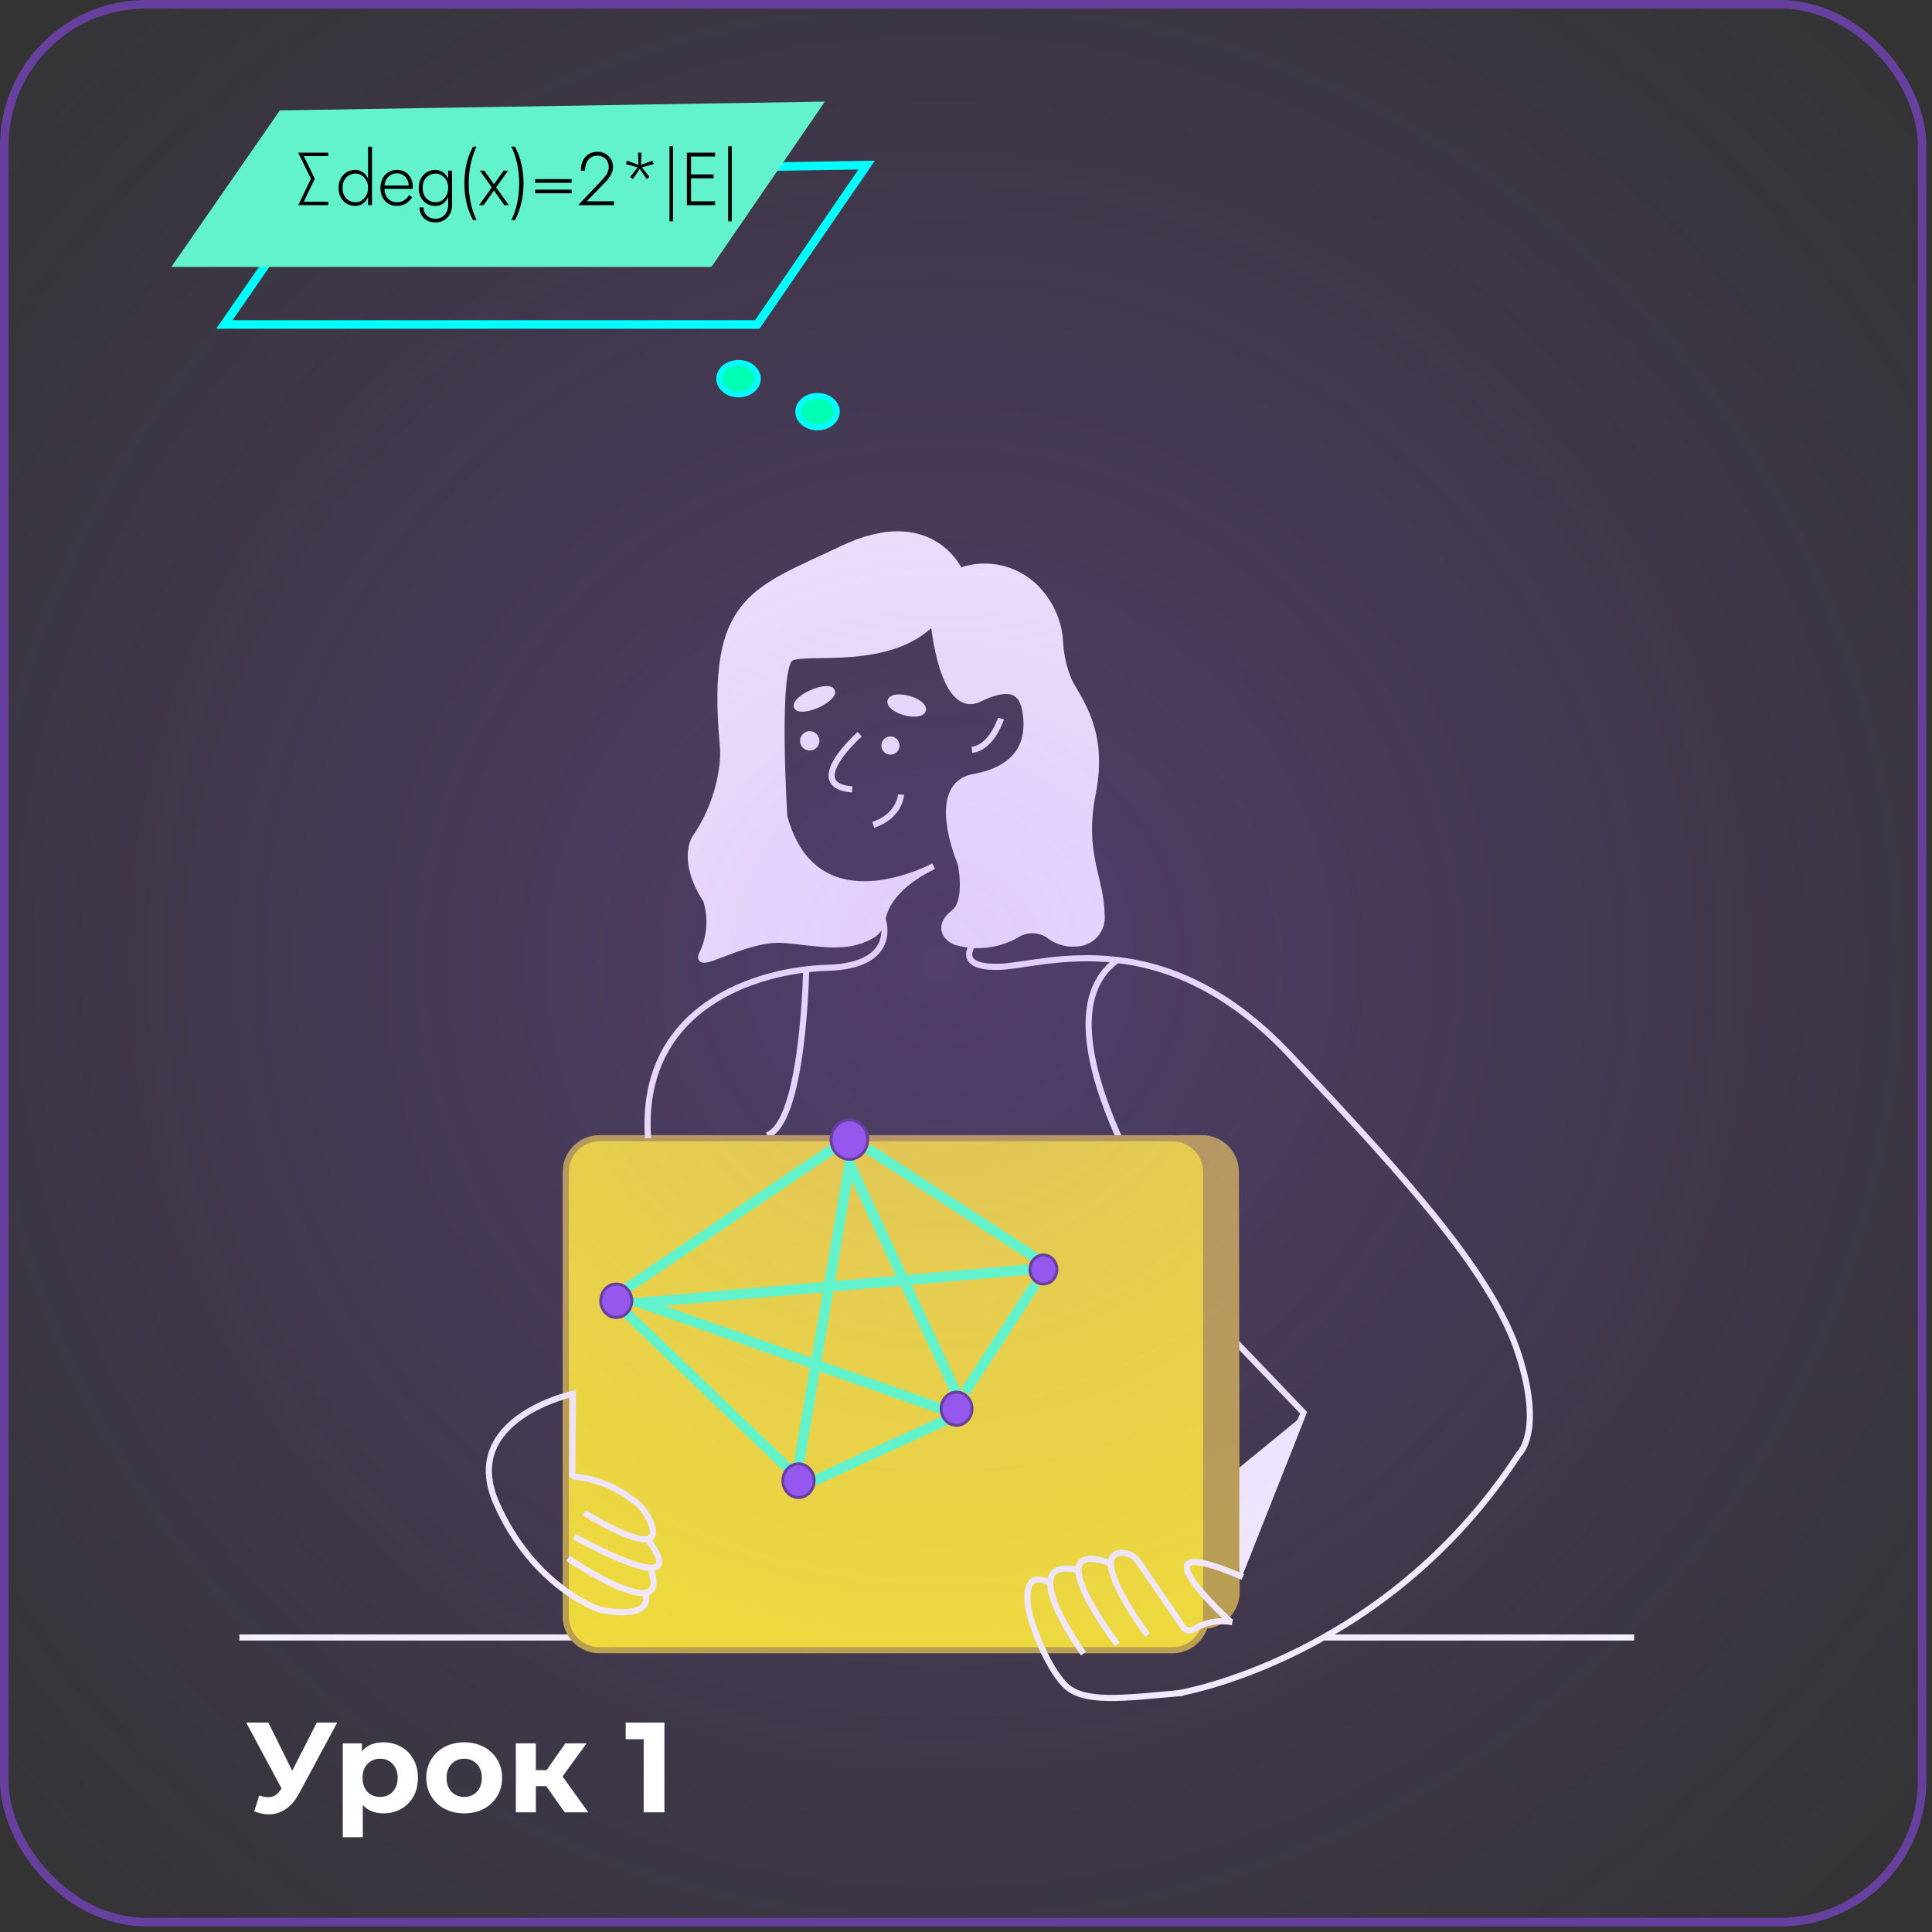 <svg width="226" height="226" viewBox="0 0 226 226" fill="none" xmlns="http://www.w3.org/2000/svg">
<rect x="0" y="0" width="226" height="226" fill="#333333" stroke="none"/>
<g clip-path="url(#clip0_189_31751)">
<path d="M28 191.547H120.901" stroke="white" stroke-width="0.718" stroke-miterlimit="10"/>
<path d="M144.47 156.88L152.49 165.255L145.02 184.128" stroke="white" stroke-width="0.718" stroke-miterlimit="10"/>
<path d="M140.616 132.787H137.913C135.533 132.787 133.603 134.717 133.603 137.097V186.236C133.603 188.617 135.533 190.546 137.913 190.546H140.702C143.086 190.546 145.016 188.612 145.012 186.229L144.926 137.089C144.921 134.712 142.993 132.787 140.616 132.787Z" fill="#BFAA3A"/>
<path d="M154.931 191.547H191.162" stroke="white" stroke-width="0.718" stroke-miterlimit="10"/>
<path d="M109.213 101.318C109.213 101.318 95.358 108.865 91.74 95.513C91.74 95.513 90.637 77.886 92.533 76.947C94.43 76.009 104.143 78.05 109.213 72.7C109.213 72.7 110.181 83.894 114.602 81.727C118.618 79.791 119.798 81.146 120.049 83.913C120.301 86.68 119.382 89.892 113.915 90.898C108.449 91.904 112.377 100.98 112.377 100.98C112.377 100.98 113.345 105.401 111.564 106.785C109.784 108.168 110.384 109.59 111.787 110.181C112.988 110.536 114.25 110.64 115.493 110.487C116.736 110.334 117.935 109.926 119.014 109.29C119.61 108.938 120.298 108.773 120.988 108.818C121.679 108.863 122.34 109.115 122.884 109.542C123.725 110.149 124.753 110.441 125.787 110.364C126.217 110.371 126.643 110.286 127.038 110.116C127.433 109.945 127.788 109.693 128.079 109.376C128.369 109.059 128.589 108.684 128.725 108.276C128.86 107.867 128.907 107.435 128.864 107.007C128.786 102.576 126.425 99.848 127.828 92.766C129.231 85.684 126.358 82.123 125.1 79.782C124.444 78.276 124.07 76.663 123.997 75.022C123.865 72.929 123.057 70.936 121.694 69.343C120.578 67.995 119.072 67.026 117.382 66.57C115.693 66.114 113.903 66.194 112.261 66.798C112.261 66.798 108.942 59.203 98.474 64.225C88.257 69.11 82.994 69.865 84.542 86.99C84.646 88.028 84.611 89.076 84.435 90.105C84.003 92.967 82.924 95.694 81.281 98.077C81.281 98.077 79.588 100.66 82.607 105.304C83.233 107.3 83.102 109.456 82.239 111.361C80.768 114.157 86.96 109.513 91.827 109.958C96.055 110.335 98.9 111.109 101.889 109.474C102.25 109.282 102.559 109.005 102.792 108.669C103.024 108.332 103.172 107.945 103.224 107.539C103.466 106.214 104.434 103.679 109.213 101.318Z" fill="white" stroke="white" stroke-width="0.718" stroke-miterlimit="10"/>
<path d="M138.877 147.177C138.877 147.177 119.895 120.165 130.644 112.348" stroke="white" stroke-width="0.718" stroke-miterlimit="10"/>
<path d="M94.304 113.373C94.304 113.373 94.003 131.376 89.722 132.802" stroke="white" stroke-width="0.718" stroke-miterlimit="10"/>
<path d="M70.127 133.146H137.142C139.324 133.146 141.093 134.915 141.093 137.097V189.089C141.093 191.27 139.324 193.039 137.142 193.039H70.127C67.945 193.039 66.177 191.27 66.177 189.089V137.097C66.177 134.915 67.945 133.146 70.127 133.146Z" fill="#FCEE21" stroke="#BFAA3A" stroke-width="0.718"/>
<path d="M117.089 84.058C117.089 84.058 116.044 87.435 113.693 87.715" stroke="white" stroke-width="0.718" stroke-miterlimit="10"/>
<path d="M100.564 85.887C100.564 85.887 93.791 91.904 99.693 92.34" stroke="white" stroke-width="0.718" stroke-miterlimit="10"/>
<path d="M105.401 92.949C105.401 92.949 105.285 95.446 102.15 96.49" stroke="white" stroke-width="0.718" stroke-miterlimit="10"/>
<path d="M103.263 107.578C103.263 107.578 105.198 112.967 96.81 113.209C88.421 113.451 74.737 117.813 75.807 133.144" stroke="white" stroke-width="0.718" stroke-miterlimit="10"/>
<path d="M138.413 198.019C131.524 198.619 126.696 199.345 124.519 197.052C122.342 194.759 120.427 189.563 120.243 187.754C120.059 185.945 120.243 183.884 122.846 185.161" stroke="white" stroke-width="0.718" stroke-miterlimit="10"/>
<path d="M126.745 193.433C126.745 193.433 118.501 182.075 125.99 183.633" stroke="white" stroke-width="0.718" stroke-miterlimit="10"/>
<path d="M130.702 192.35C130.702 192.35 120.901 179.521 130.092 182.926" stroke="white" stroke-width="0.718" stroke-miterlimit="10"/>
<path d="M134.233 191.266C134.233 191.266 127.403 182.143 130.982 181.659C131.417 181.618 131.854 181.698 132.247 181.889C132.639 182.08 132.972 182.375 133.208 182.743L138.432 190.376C138.499 190.471 138.584 190.553 138.682 190.614C138.781 190.676 138.89 190.717 139.005 190.735C139.12 190.753 139.237 190.748 139.35 190.719C139.463 190.691 139.569 190.64 139.661 190.57C141.007 189.746 142.613 189.46 144.16 189.767" stroke="white" stroke-width="0.718" stroke-miterlimit="10"/>
<path d="M145.376 184.485C131.56 178.506 143.899 189.66 143.899 189.66" stroke="white" stroke-width="0.718" stroke-miterlimit="10"/>
<path d="M144.965 183.4L144.965 171.683L152.389 165.6C152.389 165.6 152.361 166.096 152.361 166.107L145.322 183.417C145.205 184.184 144.965 183.397 144.965 183.4Z" fill="white"/>
<path d="M104.163 87.918C104.553 87.918 104.869 87.602 104.869 87.212C104.869 86.822 104.553 86.506 104.163 86.506C103.773 86.506 103.457 86.822 103.457 87.212C103.457 87.602 103.773 87.918 104.163 87.918Z" fill="white" stroke="white" stroke-width="0.718" stroke-miterlimit="10"/>
<path d="M94.72 87.435C95.147 87.435 95.494 87.088 95.494 86.661C95.494 86.233 95.147 85.887 94.72 85.887C94.292 85.887 93.946 86.233 93.946 86.661C93.946 87.088 94.292 87.435 94.72 87.435Z" fill="white" stroke="white" stroke-width="0.718" stroke-miterlimit="10"/>
<path d="M95.574 82.453C96.703 81.955 97.48 81.237 97.31 80.851C97.139 80.465 96.086 80.556 94.957 81.055C93.827 81.553 93.05 82.27 93.221 82.656C93.391 83.043 94.445 82.951 95.574 82.453Z" fill="white" stroke="white" stroke-width="0.718" stroke-miterlimit="10"/>
<path d="M107.957 83.058C108.078 82.625 107.328 82.039 106.283 81.749C105.238 81.459 104.293 81.574 104.173 82.006C104.053 82.439 104.802 83.025 105.847 83.315C106.893 83.605 107.837 83.49 107.957 83.058Z" fill="white" stroke="white" stroke-width="0.718" stroke-miterlimit="10"/>
<path d="M137.852 198.068C137.852 198.068 162.04 194.12 177.665 170.117C177.665 170.117 180.568 167.582 177.665 158.507C174.762 149.432 165.387 138.712 150.729 123.232C136.072 107.752 122.352 112.841 117.089 113.083C111.826 113.325 113.693 110.655 113.693 110.655" stroke="white" stroke-width="0.718" stroke-miterlimit="10"/>
<g clip-path="url(#clip1_189_31751)">
<path d="M75.561 186.521C76.149 189.731 70.069 188.254 70.069 188.254C70.069 188.254 62.386 185.691 58.052 175.804C53.718 165.918 67.019 163.036 67.019 163.036L66.929 172.868" stroke="white" stroke-width="0.718" stroke-miterlimit="10"/>
<path d="M66.449 182.298C66.449 182.298 78.502 190.452 76.149 183.62" stroke="white" stroke-width="0.718" stroke-miterlimit="10"/>
<path d="M67.173 179.744C67.173 179.744 81.552 187.798 75.724 180.009" stroke="white" stroke-width="0.718" stroke-miterlimit="10"/>
<path d="M68.364 176.972C68.364 176.972 78.145 183.118 76.106 178.072C75.659 176.994 74.941 176.086 74.042 175.457C71.926 173.849 69.469 172.897 66.919 172.698" stroke="white" stroke-width="0.718" stroke-miterlimit="10"/>
</g>
<rect x="0.5" y="0.5" width="224.343" height="224.343" rx="16.571" fill="url(#paint0_radial_189_31751)" fill-opacity="0.3" stroke="#67409F"/>
<path d="M26.242 37.953H88.585L101.378 19.31L38.459 20.325L26.242 37.953Z" stroke="#00FFFF" stroke-miterlimit="10"/>
<path d="M20.699 30.881H83.042L95.835 12.239L32.916 13.253L20.699 30.881Z" fill="#62F3CD" stroke="#62F3CD" stroke-width="0.683" stroke-miterlimit="10"/>
<path d="M95.632 49.996C96.879 49.996 97.891 49.171 97.891 48.153C97.891 47.135 96.879 46.31 95.632 46.31C94.384 46.31 93.372 47.135 93.372 48.153C93.372 49.171 94.384 49.996 95.632 49.996Z" fill="#00FFB3" stroke="#00FFFF" stroke-width="0.683" stroke-miterlimit="10"/>
<path d="M86.394 46.139C87.641 46.139 88.653 45.314 88.653 44.296C88.653 43.278 87.641 42.453 86.394 42.453C85.146 42.453 84.134 43.278 84.134 44.296C84.134 45.314 85.146 46.139 86.394 46.139Z" fill="#00FFB3" stroke="#00FFFF" stroke-width="0.683" stroke-miterlimit="10"/>
<path d="M92.174 171.752L73.296 153.614" stroke="#62F3CD" stroke-width="1.2" stroke-miterlimit="10"/>
<path d="M73.296 150.712L97.462 134.37" stroke="#62F3CD" stroke-width="1.2" stroke-miterlimit="10"/>
<path d="M101.509 134.37L121.134 147.132" stroke="#62F3CD" stroke-width="1.2" stroke-miterlimit="10"/>
<path d="M121.134 150.201L112.877 162.844" stroke="#62F3CD" stroke-width="1.2" stroke-miterlimit="10"/>
<path d="M95.24 173.207L110.598 166.144" stroke="#62F3CD" stroke-width="1.2" stroke-miterlimit="10"/>
<path d="M111.858 162.947L99.385 136.154L93.456 171.199" stroke="#62F3CD" stroke-width="1.2" stroke-miterlimit="10"/>
<path d="M110.091 164.788L74.869 152.388L120.478 148.502" stroke="#62F3CD" stroke-width="1.2" stroke-miterlimit="10"/>
<path d="M93.408 175.179C94.42 175.179 95.24 174.296 95.24 173.207C95.24 172.118 94.42 171.235 93.408 171.235C92.397 171.235 91.576 172.118 91.576 173.207C91.576 174.296 92.397 175.179 93.408 175.179Z" fill="#9657EE" stroke="#67409F" stroke-width="0.341" stroke-miterlimit="10"/>
<path d="M99.359 135.615C100.543 135.615 101.503 134.582 101.503 133.308C101.503 132.033 100.543 131 99.359 131C98.175 131 97.215 132.033 97.215 133.308C97.215 134.582 98.175 135.615 99.359 135.615Z" fill="#9657EE" stroke="#67409F" stroke-width="0.341" stroke-miterlimit="10"/>
<path d="M122.057 150.201C122.929 150.201 123.635 149.441 123.635 148.502C123.635 147.564 122.929 146.803 122.057 146.803C121.185 146.803 120.478 147.564 120.478 148.502C120.478 149.441 121.185 150.201 122.057 150.201Z" fill="#9657EE" stroke="#67409F" stroke-width="0.341" stroke-miterlimit="10"/>
<path d="M72.088 154.117C73.092 154.117 73.907 153.241 73.907 152.159C73.907 151.078 73.092 150.201 72.088 150.201C71.083 150.201 70.269 151.078 70.269 152.159C70.269 153.241 71.083 154.117 72.088 154.117Z" fill="#9657EE" stroke="#67409F" stroke-width="0.341" stroke-miterlimit="10"/>
<path d="M111.897 166.732C112.894 166.732 113.703 165.861 113.703 164.788C113.703 163.714 112.894 162.844 111.897 162.844C110.899 162.844 110.091 163.714 110.091 164.788C110.091 165.861 110.899 166.732 111.897 166.732Z" fill="#9657EE" stroke="#67409F" stroke-width="0.341" stroke-miterlimit="10"/>
<path d="M34.878 24L36.37 20.91L34.878 17.854H38.39V18.258H35.536L36.827 20.91L35.536 23.596H38.39V24H34.878ZM43.057 17.152H43.514V24H43.057V17.152ZM39.607 21.981C39.607 21.542 39.694 21.167 39.87 20.857C40.046 20.541 40.28 20.298 40.572 20.128C40.871 19.959 41.199 19.874 41.556 19.874C41.907 19.874 42.208 19.967 42.46 20.154C42.712 20.336 42.908 20.585 43.048 20.901C43.195 21.217 43.268 21.577 43.268 21.981C43.268 22.379 43.195 22.739 43.048 23.061C42.908 23.377 42.712 23.628 42.46 23.816C42.208 23.997 41.907 24.088 41.556 24.088C41.199 24.088 40.871 24.003 40.572 23.833C40.28 23.663 40.046 23.421 39.87 23.105C39.694 22.788 39.607 22.414 39.607 21.981ZM40.072 21.981C40.072 22.332 40.139 22.633 40.274 22.885C40.414 23.137 40.602 23.33 40.836 23.464C41.076 23.593 41.336 23.658 41.617 23.658C41.869 23.658 42.103 23.584 42.32 23.438C42.542 23.292 42.721 23.093 42.855 22.841C42.99 22.589 43.057 22.303 43.057 21.981C43.057 21.659 42.99 21.372 42.855 21.12C42.721 20.869 42.542 20.67 42.32 20.523C42.103 20.377 41.869 20.304 41.617 20.304C41.336 20.304 41.076 20.371 40.836 20.506C40.602 20.634 40.414 20.825 40.274 21.076C40.139 21.328 40.072 21.63 40.072 21.981ZM46.372 24.088C46.01 24.088 45.688 23.997 45.407 23.816C45.126 23.634 44.903 23.385 44.739 23.069C44.581 22.747 44.502 22.382 44.502 21.972C44.502 21.562 44.584 21.199 44.748 20.883C44.912 20.567 45.14 20.321 45.433 20.146C45.726 19.964 46.062 19.874 46.443 19.874C46.811 19.874 47.133 19.959 47.408 20.128C47.689 20.298 47.906 20.535 48.058 20.839C48.216 21.138 48.295 21.483 48.295 21.875C48.295 21.91 48.292 21.948 48.286 21.989C48.286 22.03 48.283 22.066 48.278 22.095H44.792V21.7H47.935L47.742 21.972C47.754 21.943 47.766 21.905 47.777 21.858C47.795 21.805 47.803 21.755 47.803 21.709C47.803 21.433 47.742 21.188 47.619 20.971C47.502 20.755 47.341 20.585 47.136 20.462C46.931 20.339 46.7 20.277 46.443 20.277C46.144 20.277 45.884 20.348 45.661 20.488C45.445 20.623 45.275 20.816 45.152 21.068C45.029 21.313 44.968 21.606 44.968 21.946C44.968 22.291 45.026 22.592 45.143 22.85C45.266 23.107 45.436 23.306 45.653 23.447C45.875 23.587 46.133 23.658 46.425 23.658C46.735 23.658 47.005 23.59 47.233 23.456C47.467 23.321 47.675 23.11 47.856 22.823L48.225 23.061C47.997 23.412 47.73 23.672 47.426 23.842C47.127 24.006 46.776 24.088 46.372 24.088ZM49.075 24.263H49.54C49.54 24.515 49.598 24.74 49.715 24.939C49.833 25.138 49.996 25.297 50.207 25.413C50.424 25.531 50.672 25.589 50.953 25.589C51.205 25.589 51.442 25.531 51.664 25.413C51.887 25.297 52.068 25.112 52.209 24.86C52.355 24.615 52.428 24.299 52.428 23.912V19.961H52.885V23.912C52.885 24.375 52.794 24.761 52.613 25.071C52.431 25.387 52.194 25.624 51.901 25.782C51.609 25.94 51.293 26.019 50.953 26.019C50.585 26.019 50.257 25.946 49.97 25.8C49.689 25.654 49.47 25.446 49.312 25.177C49.154 24.913 49.075 24.609 49.075 24.263ZM48.978 21.981C48.978 21.542 49.066 21.167 49.241 20.857C49.417 20.541 49.651 20.298 49.944 20.128C50.242 19.959 50.57 19.874 50.927 19.874C51.278 19.874 51.58 19.967 51.831 20.154C52.083 20.336 52.279 20.585 52.419 20.901C52.566 21.217 52.639 21.577 52.639 21.981C52.639 22.379 52.566 22.739 52.419 23.061C52.279 23.377 52.083 23.628 51.831 23.816C51.58 23.997 51.278 24.088 50.927 24.088C50.57 24.088 50.242 24.003 49.944 23.833C49.651 23.663 49.417 23.421 49.241 23.105C49.066 22.788 48.978 22.414 48.978 21.981ZM49.443 21.981C49.443 22.332 49.511 22.633 49.645 22.885C49.786 23.137 49.973 23.33 50.207 23.464C50.447 23.593 50.708 23.658 50.988 23.658C51.24 23.658 51.474 23.584 51.691 23.438C51.913 23.292 52.092 23.093 52.226 22.841C52.361 22.584 52.428 22.291 52.428 21.963C52.428 21.729 52.39 21.512 52.314 21.313C52.238 21.114 52.13 20.939 51.989 20.787C51.855 20.634 51.7 20.517 51.524 20.436C51.354 20.348 51.176 20.304 50.988 20.304C50.708 20.304 50.447 20.371 50.207 20.506C49.973 20.634 49.786 20.825 49.645 21.076C49.511 21.328 49.443 21.63 49.443 21.981ZM55.331 17.152H55.744C55.428 17.825 55.196 18.524 55.05 19.25C54.904 19.97 54.831 20.705 54.831 21.454C54.831 22.197 54.904 22.932 55.05 23.658C55.196 24.378 55.428 25.077 55.744 25.756H55.331C54.98 25.095 54.722 24.398 54.558 23.666C54.4 22.935 54.321 22.197 54.321 21.454C54.321 20.705 54.4 19.964 54.558 19.233C54.722 18.501 54.98 17.808 55.331 17.152ZM58.906 19.961H59.433L58.037 21.919L59.521 24H58.994L57.782 22.279L56.571 24H56.044L57.528 21.919L56.132 19.961H56.659L57.782 21.559L58.906 19.961ZM60.235 25.756H59.822C60.138 25.077 60.369 24.378 60.516 23.658C60.662 22.932 60.735 22.197 60.735 21.454C60.735 20.705 60.662 19.97 60.516 19.25C60.369 18.524 60.138 17.825 59.822 17.152H60.235C60.586 17.808 60.84 18.501 60.998 19.233C61.162 19.964 61.244 20.705 61.244 21.454C61.244 22.197 61.162 22.935 60.998 23.666C60.84 24.398 60.586 25.095 60.235 25.756ZM62.607 22.613V22.183H66.865V22.613H62.607ZM62.607 21.384V20.953H66.865V21.384H62.607ZM67.631 24L70.502 20.971C70.637 20.819 70.757 20.67 70.862 20.523C70.973 20.377 71.058 20.222 71.117 20.058C71.181 19.888 71.213 19.707 71.213 19.514C71.213 19.361 71.187 19.209 71.134 19.057C71.081 18.905 70.999 18.767 70.888 18.644C70.777 18.516 70.637 18.413 70.467 18.337C70.303 18.255 70.107 18.214 69.879 18.214C69.58 18.214 69.323 18.287 69.106 18.434C68.889 18.574 68.723 18.776 68.606 19.04C68.489 19.303 68.43 19.61 68.43 19.961H67.947C67.947 19.522 68.023 19.139 68.175 18.811C68.333 18.478 68.556 18.22 68.843 18.039C69.135 17.851 69.481 17.758 69.879 17.758C70.201 17.758 70.476 17.813 70.704 17.924C70.938 18.036 71.128 18.179 71.275 18.355C71.427 18.524 71.538 18.712 71.608 18.917C71.678 19.116 71.714 19.309 71.714 19.496C71.714 19.83 71.632 20.143 71.468 20.436C71.31 20.728 71.114 20.994 70.879 21.234L68.641 23.544H71.828V24H67.631ZM76.339 18.794L76.462 19.189L74.882 19.637L74.785 19.356L76.339 18.794ZM75.971 20.699L75.637 20.945L74.724 19.584L74.952 19.408L75.971 20.699ZM74.039 20.945L73.705 20.699L74.724 19.408L74.952 19.584L74.039 20.945ZM73.214 19.189L73.337 18.794L74.891 19.356L74.794 19.637L73.214 19.189ZM74.636 17.854H75.04L74.978 19.496H74.698L74.636 17.854ZM78.313 17.108H78.734V25.888H78.313V17.108ZM80.605 24V23.544H83.651V24H80.605ZM80.605 18.311V17.854H83.651V18.311H80.605ZM80.605 20.857V20.4H83.476V20.857H80.605ZM80.35 17.854H80.833V24H80.35V17.854ZM85.181 17.108H85.602V25.888H85.181V17.108Z" fill="black"/>
<path d="M39.446 201.5L34.976 209.81C34.546 210.61 34.026 211.215 33.416 211.625C32.816 212.035 32.161 212.24 31.451 212.24C30.901 212.24 30.331 212.12 29.741 211.88L30.326 210.035C30.746 210.165 31.096 210.23 31.376 210.23C31.676 210.23 31.946 210.16 32.186 210.02C32.426 209.87 32.646 209.64 32.846 209.33L32.936 209.21L28.796 201.5H31.391L34.181 207.14L37.061 201.5H39.446ZM44.868 203.81C45.618 203.81 46.298 203.985 46.908 204.335C47.528 204.675 48.013 205.16 48.363 205.79C48.713 206.41 48.888 207.135 48.888 207.965C48.888 208.795 48.713 209.525 48.363 210.155C48.013 210.775 47.528 211.26 46.908 211.61C46.298 211.95 45.618 212.12 44.868 212.12C43.838 212.12 43.028 211.795 42.438 211.145V214.91H40.098V203.93H42.333V204.86C42.913 204.16 43.758 203.81 44.868 203.81ZM44.463 210.2C45.063 210.2 45.553 210 45.933 209.6C46.323 209.19 46.518 208.645 46.518 207.965C46.518 207.285 46.323 206.745 45.933 206.345C45.553 205.935 45.063 205.73 44.463 205.73C43.863 205.73 43.368 205.935 42.978 206.345C42.598 206.745 42.408 207.285 42.408 207.965C42.408 208.645 42.598 209.19 42.978 209.6C43.368 210 43.863 210.2 44.463 210.2ZM54.308 212.12C53.458 212.12 52.693 211.945 52.013 211.595C51.343 211.235 50.818 210.74 50.438 210.11C50.058 209.48 49.868 208.765 49.868 207.965C49.868 207.165 50.058 206.45 50.438 205.82C50.818 205.19 51.343 204.7 52.013 204.35C52.693 203.99 53.458 203.81 54.308 203.81C55.158 203.81 55.918 203.99 56.588 204.35C57.258 204.7 57.783 205.19 58.163 205.82C58.543 206.45 58.733 207.165 58.733 207.965C58.733 208.765 58.543 209.48 58.163 210.11C57.783 210.74 57.258 211.235 56.588 211.595C55.918 211.945 55.158 212.12 54.308 212.12ZM54.308 210.2C54.908 210.2 55.398 210 55.778 209.6C56.168 209.19 56.363 208.645 56.363 207.965C56.363 207.285 56.168 206.745 55.778 206.345C55.398 205.935 54.908 205.73 54.308 205.73C53.708 205.73 53.213 205.935 52.823 206.345C52.433 206.745 52.238 207.285 52.238 207.965C52.238 208.645 52.433 209.19 52.823 209.6C53.213 210 53.708 210.2 54.308 210.2ZM63.898 208.94H62.683V212H60.343V203.93H62.683V207.065H63.943L66.133 203.93H68.623L65.803 207.8L68.818 212H66.058L63.898 208.94ZM77.725 201.5V212H75.295V203.45H73.195V201.5H77.725Z" fill="white"/>
</g>
<defs>
<radialGradient id="paint0_radial_189_31751" cx="0" cy="0" r="1" gradientUnits="userSpaceOnUse" gradientTransform="translate(110 112.5) rotate(-45.644) scale(157.341)">
<stop stop-color="#9657EE"/>
<stop offset="1" stop-color="#9657EE" stop-opacity="0"/>
</radialGradient>
<clipPath id="clip0_189_31751">
<rect width="226" height="226" fill="white"/>
</clipPath>
<clipPath id="clip1_189_31751">
<rect width="20.83" height="26.576" fill="white" transform="translate(56.731 162.471)"/>
</clipPath>
</defs>
</svg>
